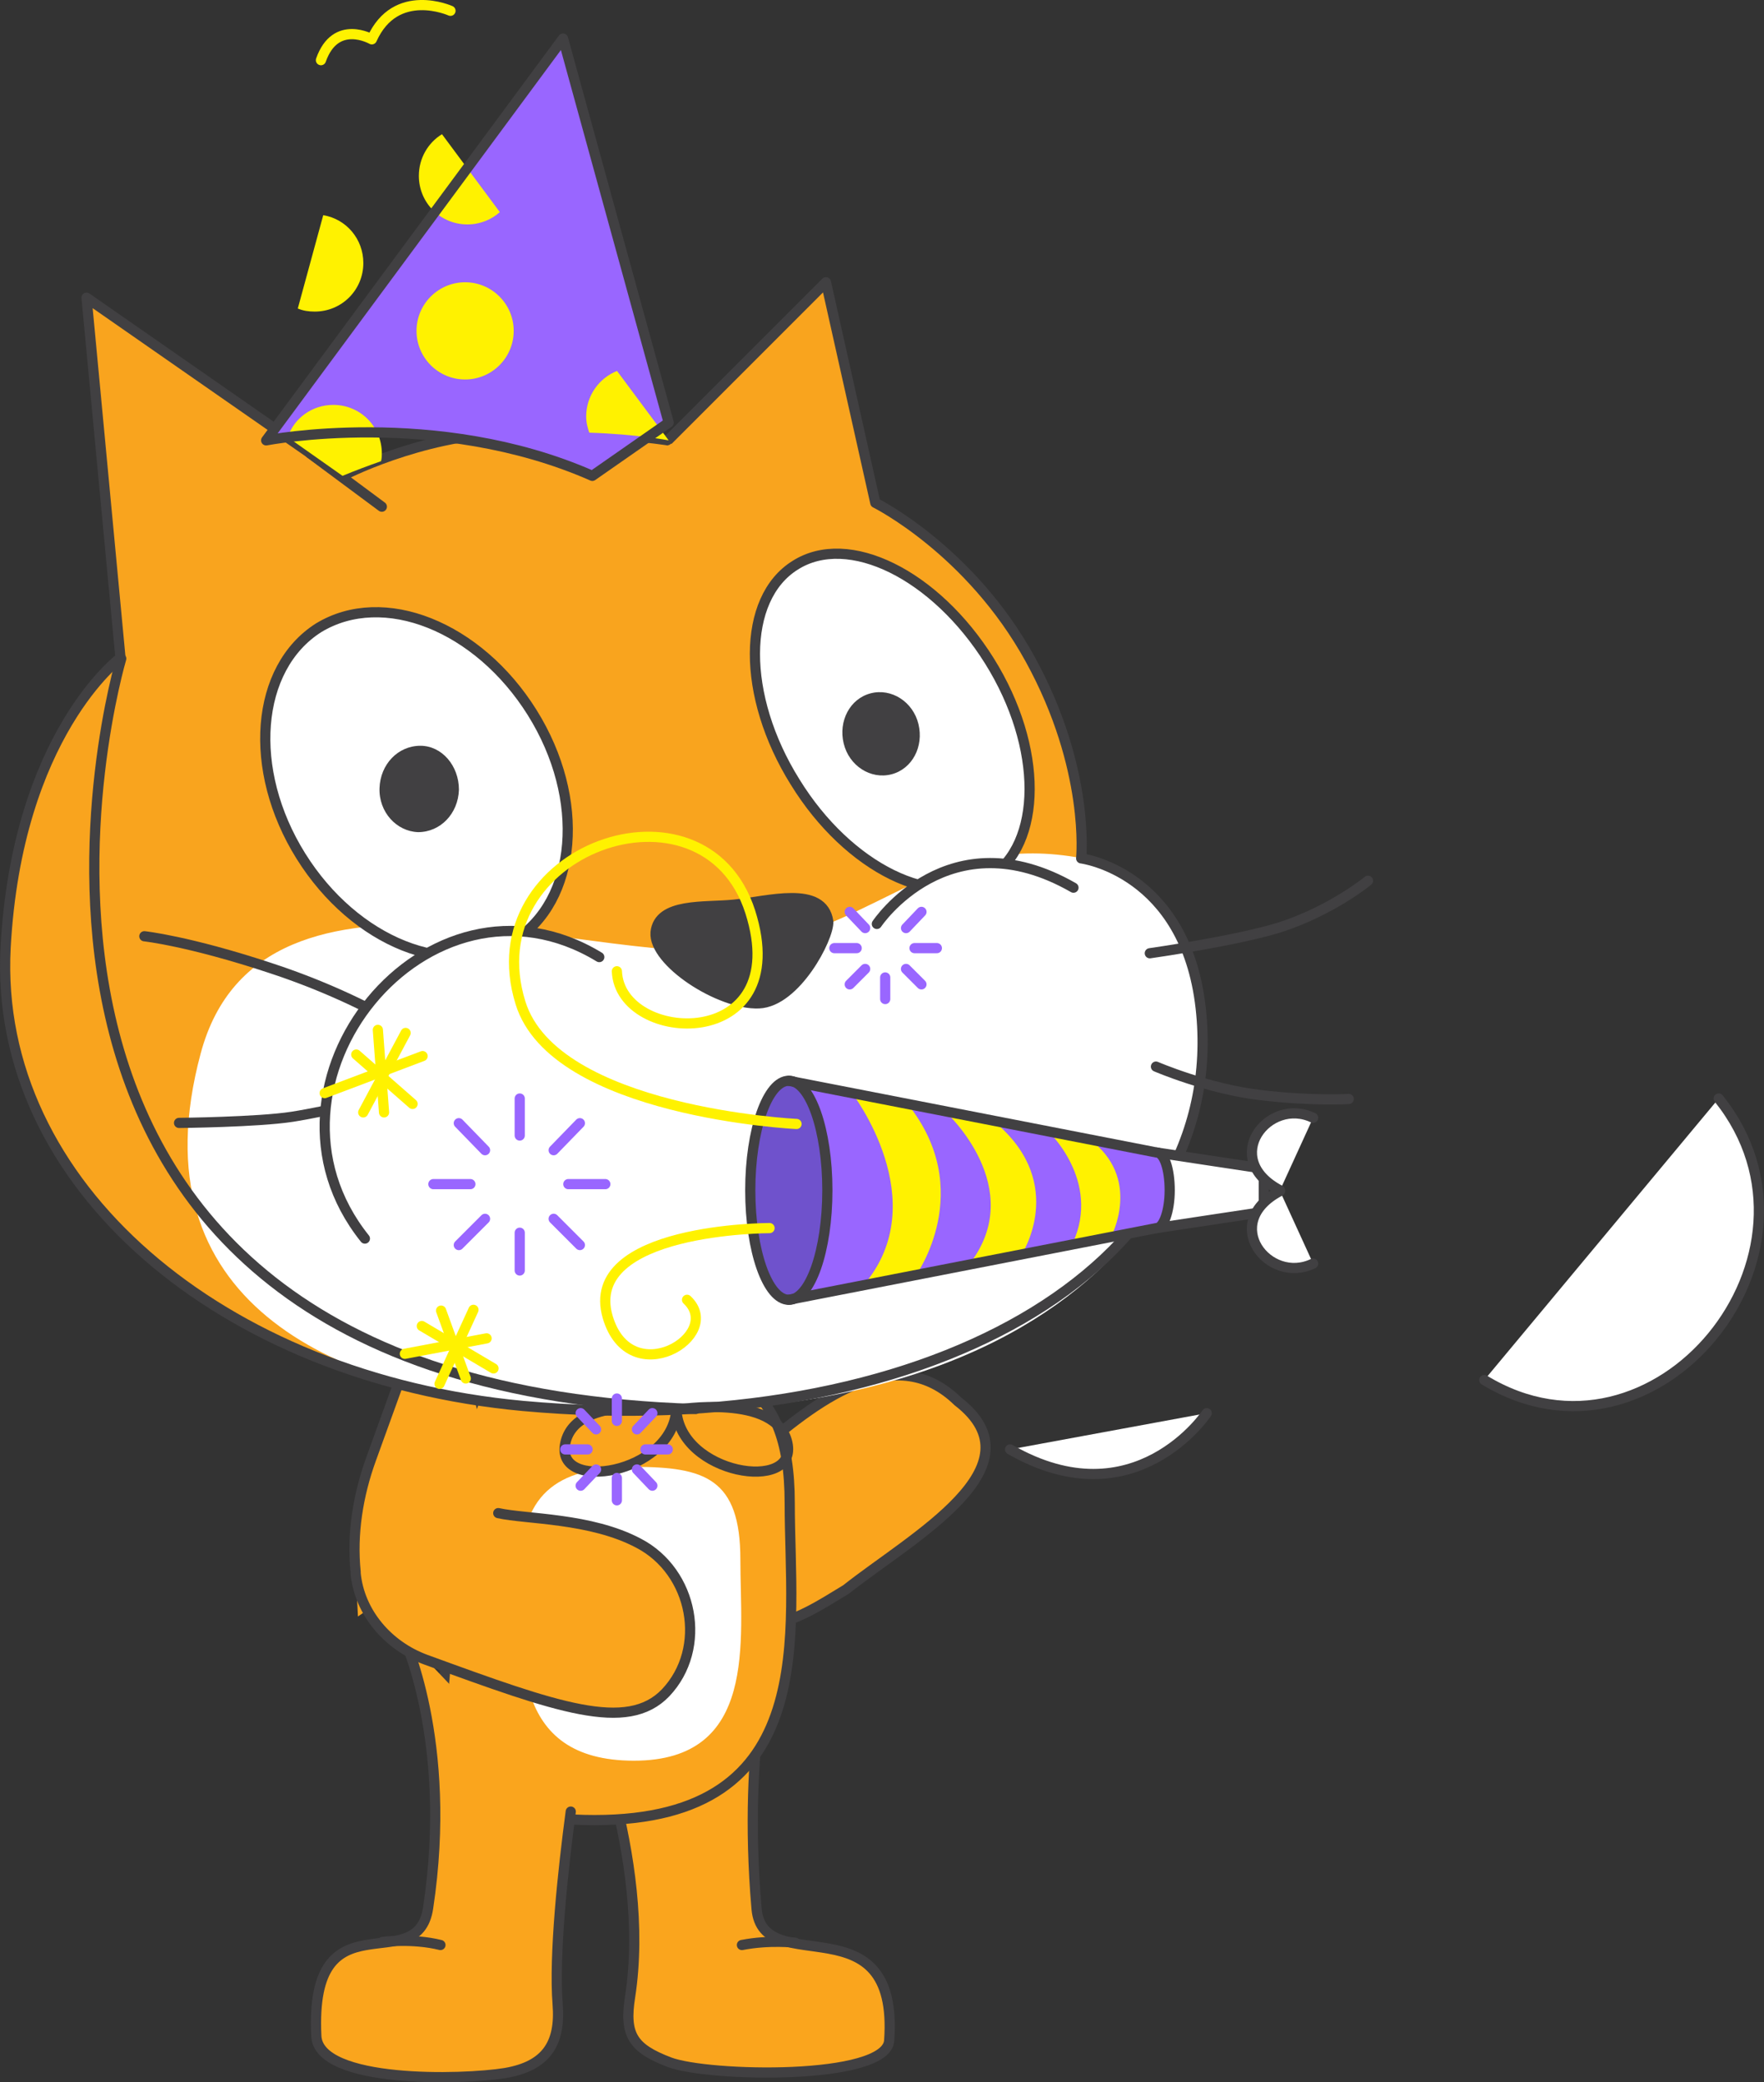 <svg version="1.1" xmlns="http://www.w3.org/2000/svg" xmlns:xlink="http://www.w3.org/1999/xlink" width="86.579" height="102.176" viewBox="0,0,86.579,102.176"><rect x="0" y="0" width="86.579" height="102.176" fill="#333333" stroke="none"/><g transform="translate(-163.388,-214.109)"><g data-paper-data="{&quot;isPaintingLayer&quot;:true}" fill-rule="nonzero" stroke-width="0.5" stroke-miterlimit="10" stroke-dasharray="" stroke-dashoffset="0" style="mix-blend-mode: normal"><g stroke="#414042" stroke-linecap="round" stroke-linejoin="round"><path d="M190.303,282.53c0.605,-3.444 1.589,-2.8 1.589,-2.8c0.568,0.341 0.719,1.097 1.325,1.627c1.854,1.552 6.131,4.882 7.493,3.86c3.027,-2.611 6.698,-5.26 9.688,-2.346c4.163,3.217 -2.233,6.66 -5.487,9.234c-2.498,1.514 -4.882,3.255 -9.309,-0.076c-3.595,-3.065 -5.071,-2.99 -5.071,-2.99c-2.044,-1.249 -0.833,-3.065 -0.227,-6.509z" fill="#faa51d"/><path d="M200.748,285.217l-1.93,1.476" fill="none"/></g><g fill="#faa51d" stroke="#414042" stroke-linecap="round" stroke-linejoin="round"><path d="M201.391,294.337c0,0 -1.589,5.147 -0.87,13.434c0.303,3.557 7.001,-0.492 6.509,6.471c-0.151,1.968 -8.893,1.779 -10.785,1.06c-1.779,-0.681 -2.233,-1.325 -1.93,-3.217c1.06,-6.85 -2.384,-14.759 -2.384,-14.759"/><path d="M199.802,309.55c1.362,-0.265 2.611,-0.114 2.611,-0.114"/></g><path d="M202.148,287.866c0,6.282 1.589,15.554 -9.574,15.554c-11.164,0 -6.433,-8.439 -6.433,-14.721c0,-6.282 0.038,-8.023 6.433,-8.023c6.396,0 9.574,0.908 9.574,7.19z" fill="#faa51d" stroke="#414042" stroke-linecap="round" stroke-linejoin="round"/><path d="M199.726,290.629c0,3.974 0.87,9.877 -5.222,9.877c-6.093,0 -5.563,-5.336 -5.563,-9.347c0,-4.011 2.081,-5.071 5.563,-5.071c3.482,0 5.222,0.568 5.222,4.541z" fill="#ffffff" stroke="none" stroke-linecap="butt" stroke-linejoin="miter"/><g fill="#faa51d" stroke="#414042" stroke-linecap="round" stroke-linejoin="round"><path d="M191.401,303.003c-0.378,2.838 -0.833,7.039 -0.643,9.461c0.151,1.93 -0.568,3.027 -2.573,3.368c-2.081,0.341 -9.158,0.53 -9.272,-1.816c-0.341,-7.077 4.957,-2.725 5.487,-6.282c1.249,-8.25 -1.249,-13.397 -1.249,-13.397"/><path d="M182.167,309.399c0,0 1.476,-0.189 2.838,0.151"/></g><g fill="#faa51d"><path d="M186.481,282.038l1.665,6.471l-7.19,4.92l-0.189,-3.746l5.714,-7.644" stroke="none" stroke-linecap="butt" stroke-linejoin="miter"/><path d="M180.805,289.683c0.227,-0.87 0.908,-3.33 1.476,-5.601c0.719,-2.8 2.952,-7.493 6.358,-3.709" stroke="#414042" stroke-linecap="round" stroke-linejoin="round"/><path d="M187.843,288.358c1.362,0.303 4.541,0.227 6.887,1.476c2.687,1.4 3.406,5.147 1.325,7.342c-1.892,1.968 -5.336,0.719 -11.769,-1.627c-1.854,-0.681 -3.255,-2.308 -3.444,-4.238c0,-0.038 0,-0.038 0,-0.076c-0.189,-1.854 0.114,-3.746 0.757,-5.525l1.438,-3.974" stroke="#414042" stroke-linecap="round" stroke-linejoin="round"/></g><path d="M179.14,217.061c0.719,-2.044 2.498,-1.022 2.498,-1.022c1.173,-2.611 3.86,-1.4 3.86,-1.4" fill="none" stroke="#fff200" stroke-linecap="round" stroke-linejoin="round"/><path d="M196.169,235.718l7.758,-7.758l2.422,10.823c0,0 4.655,2.308 7.606,7.682c2.952,5.374 2.498,9.764 2.498,9.764c0,0 5.109,0.643 5.866,7.342c1.438,12.867 -13.737,21.306 -33.264,19.527c-14.759,-1.362 -25.998,-10.823 -25.393,-22.479c0.568,-10.483 5.639,-14.229 5.639,-14.229l-1.665,-17.673l12.564,8.742c0,0 3.746,-1.968 8.061,-2.119c4.314,-0.189 7.947,0.378 7.909,0.378z" fill="#f9a41e" stroke="none" stroke-linecap="butt" stroke-linejoin="miter"/><path d="M216.529,256.229c2.99,0.568 4.844,1.968 5.866,7.342c1.4,7.152 -5.449,22.063 -33.264,19.527c-9.196,-0.87 -19.187,-5.033 -15.894,-17.294c2.99,-11.164 20.057,-3.898 26.869,-5.185c6.812,-1.249 9.423,-5.714 16.424,-4.39z" fill="#ffffff" stroke="none" stroke-linecap="butt" stroke-linejoin="miter"/><path d="M230.531,257.327c0,0 -1.741,1.438 -4.276,2.271c-2.157,0.681 -6.433,1.287 -6.433,1.287" fill="none" stroke="#414042" stroke-linecap="round" stroke-linejoin="round"/><path d="M229.585,268.036c0,0 -1.741,0.114 -4.314,-0.189c-2.611,-0.303 -5.147,-1.4 -5.147,-1.4" fill="none" stroke="#414042" stroke-linecap="round" stroke-linejoin="round"/><path d="M178.61,236.361l3.519,2.611" fill="none" stroke="#414042" stroke-linecap="round" stroke-linejoin="round"/><path d="M196.169,235.718l7.758,-7.758l2.422,10.823c0,0 4.655,2.308 7.606,7.682c2.952,5.374 2.498,9.764 2.498,9.764c0,0 5.109,0.643 5.866,7.342c1.438,12.867 -13.737,21.306 -33.264,19.527c-14.759,-1.362 -25.998,-10.823 -25.393,-22.479c0.568,-10.483 5.639,-14.229 5.639,-14.229l-1.665,-17.673l12.564,8.742c0,0 3.746,-1.968 8.061,-2.119c4.314,-0.189 7.947,0.378 7.909,0.378z" fill="none" stroke="#414042" stroke-linecap="round" stroke-linejoin="round"/><path d="M182.772,267.847c0,0 -3.33,0.795 -5.033,1.06c-1.703,0.265 -5.563,0.303 -5.563,0.303" fill="none" stroke="#414042" stroke-linecap="round" stroke-linejoin="round"/><path d="M170.473,260.051c0,0 2.157,0.227 6.168,1.552c3.595,1.173 5.979,2.611 5.979,2.611" fill="none" stroke="#414042" stroke-linecap="round" stroke-linejoin="round"/><path d="M211.95,246.541c2.649,4.238 2.611,9.007 0,10.634c-2.649,1.627 -6.925,-0.454 -9.537,-4.693c-2.649,-4.238 -2.611,-9.007 0,-10.634c2.611,-1.665 6.887,0.454 9.537,4.693z" fill="#ffffff" stroke="#414042" stroke-linecap="round" stroke-linejoin="round"/><path d="M208.468,249.644c0.265,1.097 -0.303,2.195 -1.325,2.46c-1.022,0.265 -2.081,-0.416 -2.346,-1.514c-0.265,-1.097 0.303,-2.195 1.325,-2.46c1.022,-0.265 2.081,0.416 2.346,1.514" fill="#414042" stroke="none" stroke-linecap="butt" stroke-linejoin="miter"/><path d="M189.509,249.077c2.649,4.238 2.233,9.234 -0.908,11.202c-3.141,1.93 -7.796,0.076 -10.445,-4.163c-2.649,-4.238 -2.233,-9.234 0.87,-11.202c3.179,-1.93 7.834,-0.076 10.483,4.163z" fill="#ffffff" stroke="#414042" stroke-linecap="round" stroke-linejoin="round"/><path d="M185.913,252.861c-0.038,1.173 -0.908,2.081 -2.006,2.081c-1.06,-0.038 -1.93,-0.984 -1.892,-2.157c0.038,-1.173 0.908,-2.081 2.006,-2.081c1.06,0 1.892,0.984 1.892,2.157" fill="#414042" stroke="none" stroke-linecap="butt" stroke-linejoin="miter"/><path d="M199.424,258.5c1.627,-0.151 4.352,-0.984 4.617,0.833c0.038,0.795 -1.589,3.936 -3.406,4.011c-1.93,0.076 -5.185,-2.044 -5.071,-3.482c0.151,-1.476 2.422,-1.211 3.86,-1.362z" fill="#414042" stroke="#414042" stroke-linecap="round" stroke-linejoin="round"/><path d="M181.297,274.886c-6.093,-7.606 3.103,-18.922 11.504,-13.813" fill="#ffffff" stroke="#414042" stroke-linecap="round" stroke-linejoin="round"/><path d="M206.425,259.446c0,0 3.519,-5.298 9.65,-1.779" fill="#ffffff" stroke="#414042" stroke-linecap="round" stroke-linejoin="round"/><path d="M192.46,237.459c-7.644,-3.368 -16.008,-1.741 -16.008,-1.741l14.57,-19.716l5.185,18.846z" data-paper-data="{&quot;index&quot;:null}" fill="#9966ff" stroke="none" stroke-linecap="butt" stroke-linejoin="miter"/><path d="M197.531,283.249c-38.789,-1.211 -28.193,-36.822 -28.193,-36.822" fill="none" stroke="#414042" stroke-linecap="round" stroke-linejoin="round"/><path d="M191.136,284.914c0.53,-2.46 5.449,-1.627 5.449,-1.627c-0.227,3.179 -6.017,4.087 -5.449,1.627z" fill="none" stroke="#414042" stroke-linecap="round" stroke-linejoin="round"/><path d="M196.585,283.287c0,0 4.92,-0.833 5.449,1.627c0.53,2.46 -5.26,1.552 -5.449,-1.627z" fill="none" stroke="#414042" stroke-linecap="round" stroke-linejoin="round"/><path d="M187.919,224.517c-0.416,0.378 -0.984,0.605 -1.589,0.605c-1.325,0 -2.384,-1.06 -2.384,-2.384c0,-0.87 0.454,-1.627 1.135,-2.044z" fill="#fff200" stroke="none" stroke-linecap="butt" stroke-linejoin="miter"/><path d="M181.221,227.014c0,1.325 -1.06,2.384 -2.384,2.384c-0.303,0 -0.568,-0.038 -0.833,-0.151l1.249,-4.579c1.135,0.189 1.968,1.173 1.968,2.346z" fill="#fff200" stroke="none" stroke-linecap="butt" stroke-linejoin="miter"/><path d="M186.216,227.96c0.658,0 1.254,0.267 1.686,0.699c0.431,0.432 0.699,1.028 0.699,1.686c0,0.658 -0.267,1.254 -0.699,1.686c-0.432,0.431 -1.028,0.699 -1.686,0.699c-0.658,0 -1.254,-0.267 -1.686,-0.699c-0.431,-0.432 -0.699,-1.028 -0.699,-1.686c0,-0.658 0.267,-1.254 0.699,-1.686c0.432,-0.431 1.028,-0.699 1.686,-0.699z" fill="#fff200" stroke="none" stroke-linecap="butt" stroke-linejoin="miter"/><path d="M182.129,236.361c0,0.114 0,0.227 -0.038,0.378c-0.643,0.227 -1.249,0.454 -1.892,0.719l-2.687,-1.892c0.303,-0.946 1.211,-1.589 2.233,-1.589c1.325,0 2.384,1.06 2.384,2.384z" fill="#fff200" stroke="none" stroke-linecap="butt" stroke-linejoin="miter"/><path d="M196.207,235.718c0,0 -1.552,-0.303 -3.898,-0.378c-0.076,-0.227 -0.151,-0.492 -0.151,-0.795c0,-1.022 0.643,-1.892 1.514,-2.233z" fill="#fff200" stroke="none" stroke-linecap="butt" stroke-linejoin="miter"/><path d="M192.46,237.459c-7.644,-3.368 -16.008,-1.741 -16.008,-1.741l14.57,-19.716l5.185,18.846z" data-paper-data="{&quot;index&quot;:null}" fill="none" stroke="#414042" stroke-linecap="round" stroke-linejoin="round"/><g data-paper-data="{&quot;index&quot;:null}"><g><g><path d="M220.156,270.662l5.26,0.795v2.119l-5.26,0.795v-3.709" fill="#ffffff" stroke="#414042" stroke-linecap="round" stroke-linejoin="round"/><path d="M227.838,276.112c-2.195,1.06 -4.579,-2.006 -1.627,-3.557" fill="#ffffff" stroke="#414042" stroke-linecap="round" stroke-linejoin="round"/><path d="M226.211,272.516c-2.952,-1.552 -0.568,-4.617 1.627,-3.557" fill="#ffffff" stroke="#414042" stroke-linecap="round" stroke-linejoin="round"/><path d="M202.104,277.89v-10.747l18.051,3.519c0.378,0 0.643,0.833 0.643,1.854c0,1.022 -0.303,1.854 -0.643,1.854z" fill="#9966ff" stroke="none" stroke-linecap="butt" stroke-linejoin="miter"/><path d="M210.96,276.149c2.914,-3.746 -1.135,-7.455 -1.135,-7.455l2.498,0.568c3.444,2.99 1.211,6.396 1.211,6.396z" fill="#fff200" stroke="none" stroke-linecap="butt" stroke-linejoin="miter"/><path d="M205.775,277.171c3.519,-4.125 -0.568,-9.423 -0.568,-9.423l2.725,0.53c3.406,4.238 0.416,8.401 0.416,8.401z" fill="#fff200" stroke="none" stroke-linecap="butt" stroke-linejoin="miter"/><path d="M216.031,275.128c1.438,-3.103 -1.249,-5.563 -1.249,-5.563l2.044,0.416c2.649,1.93 1.097,4.806 1.097,4.806z" fill="#fff200" stroke="none" stroke-linecap="butt" stroke-linejoin="miter"/><path d="M202.104,277.89c-0.522,0 -0.995,-0.602 -1.338,-1.575c-0.342,-0.973 -0.554,-2.316 -0.554,-3.799c0,-1.483 0.212,-2.826 0.554,-3.799c0.343,-0.973 0.816,-1.575 1.338,-1.575c0.522,0 0.995,0.602 1.338,1.575c0.342,0.973 0.554,2.316 0.554,3.799c0,1.483 -0.212,2.826 -0.554,3.799c-0.343,0.973 -0.816,1.575 -1.338,1.575z" fill="#6f52cc" stroke="#414042" stroke-linecap="round" stroke-linejoin="round"/></g><path d="M187.61,281.258l-3.519,-2.081" fill="none" stroke="#fff200" stroke-linecap="round" stroke-linejoin="round"/><path d="M186.626,278.382l-1.665,3.633" fill="none" stroke="#fff200" stroke-linecap="round" stroke-linejoin="round"/><path d="M186.248,281.75l-1.211,-3.33" fill="none" stroke="#fff200" stroke-linecap="round" stroke-linejoin="round"/><path d="M187.27,279.782l-4.011,0.757" fill="none" stroke="#fff200" stroke-linecap="round" stroke-linejoin="round"/><path d="M183.637,268.278l-2.763,-2.422" fill="none" stroke="#fff200" stroke-linecap="round" stroke-linejoin="round"/><path d="M181.215,268.694l2.081,-3.898" fill="none" stroke="#fff200" stroke-linecap="round" stroke-linejoin="round"/><path d="M181.934,264.645l0.303,4.049" fill="none" stroke="#fff200" stroke-linecap="round" stroke-linejoin="round"/><path d="M179.323,267.748l4.806,-1.816" fill="none" stroke="#fff200" stroke-linecap="round" stroke-linejoin="round"/><path d="M193.665,287.729v-1.097" fill="none" stroke="#9966ff" stroke-linecap="round" stroke-linejoin="round"/><path d="M193.665,282.734v1.097" fill="none" stroke="#9966ff" stroke-linecap="round" stroke-linejoin="round"/><path d="M195.406,287.01l-0.757,-0.795" fill="none" stroke="#9966ff" stroke-linecap="round" stroke-linejoin="round"/><path d="M192.644,284.248l-0.757,-0.795" fill="none" stroke="#9966ff" stroke-linecap="round" stroke-linejoin="round"/><path d="M196.163,285.232h-1.097" fill="none" stroke="#9966ff" stroke-linecap="round" stroke-linejoin="round"/><path d="M192.227,285.232h-1.097" fill="none" stroke="#9966ff" stroke-linecap="round" stroke-linejoin="round"/><path d="M194.649,284.248l0.757,-0.795" fill="none" stroke="#9966ff" stroke-linecap="round" stroke-linejoin="round"/><path d="M192.644,286.216l-0.757,0.795" fill="none" stroke="#9966ff" stroke-linecap="round" stroke-linejoin="round"/><path d="M206.835,262.072v1.06" fill="none" stroke="#9966ff" stroke-linecap="round" stroke-linejoin="round"/><path d="M208.613,262.412l-0.757,-0.757" fill="none" stroke="#9966ff" stroke-linecap="round" stroke-linejoin="round"/><path d="M205.851,259.65l-0.757,-0.795" fill="none" stroke="#9966ff" stroke-linecap="round" stroke-linejoin="round"/><path d="M208.273,260.634h1.097" fill="none" stroke="#9966ff" stroke-linecap="round" stroke-linejoin="round"/><path d="M205.435,260.634h-1.097" fill="none" stroke="#9966ff" stroke-linecap="round" stroke-linejoin="round"/><path d="M207.857,259.65l0.757,-0.795" fill="none" stroke="#9966ff" stroke-linecap="round" stroke-linejoin="round"/><path d="M205.851,261.655l-0.757,0.757" fill="none" stroke="#9966ff" stroke-linecap="round" stroke-linejoin="round"/><path d="M188.897,274.598v1.854" fill="none" stroke="#9966ff" stroke-linecap="round" stroke-linejoin="round"/><path d="M188.897,268.013v1.816" fill="none" stroke="#9966ff" stroke-linecap="round" stroke-linejoin="round"/><path d="M191.849,275.203l-1.287,-1.287" fill="none" stroke="#9966ff" stroke-linecap="round" stroke-linejoin="round"/><path d="M185.907,269.224l1.287,1.325" fill="none" stroke="#9966ff" stroke-linecap="round" stroke-linejoin="round"/><path d="M193.098,272.214h-1.816" fill="none" stroke="#9966ff" stroke-linecap="round" stroke-linejoin="round"/><path d="M186.475,272.214h-1.816" fill="none" stroke="#9966ff" stroke-linecap="round" stroke-linejoin="round"/><path d="M191.849,269.224l-1.287,1.325" fill="none" stroke="#9966ff" stroke-linecap="round" stroke-linejoin="round"/><path d="M187.194,273.917l-1.287,1.287" fill="none" stroke="#9966ff" stroke-linecap="round" stroke-linejoin="round"/><path d="M197.109,277.89c1.854,1.741 -2.8,4.579 -3.898,0.833c-1.249,-4.352 7.947,-4.352 7.947,-4.352" fill="none" stroke="#fff200" stroke-linecap="round" stroke-linejoin="round"/><path d="M202.483,269.262c0,0 -11.883,-0.568 -13.548,-5.941c-2.346,-7.531 9.007,-11.542 11.277,-4.466c2.195,6.925 -6.396,6.547 -6.547,2.914" fill="none" stroke="#fff200" stroke-linecap="round" stroke-linejoin="round"/><path d="M202.104,267.143l18.051,3.519c0.378,0 0.643,0.833 0.643,1.854c0,1.022 -0.303,1.854 -0.643,1.854l-18.051,3.519" fill="none" stroke="#414042" stroke-linecap="round" stroke-linejoin="round"/></g><path d="M247.743,268.013c6.093,7.606 -3.103,18.922 -11.504,13.813" fill="#ffffff" stroke="#414042" stroke-linecap="round" stroke-linejoin="round"/><path d="M222.615,283.453c0,0 -3.519,5.298 -9.65,1.779" fill="#ffffff" stroke="#414042" stroke-linecap="round" stroke-linejoin="round"/></g></g></g></svg>